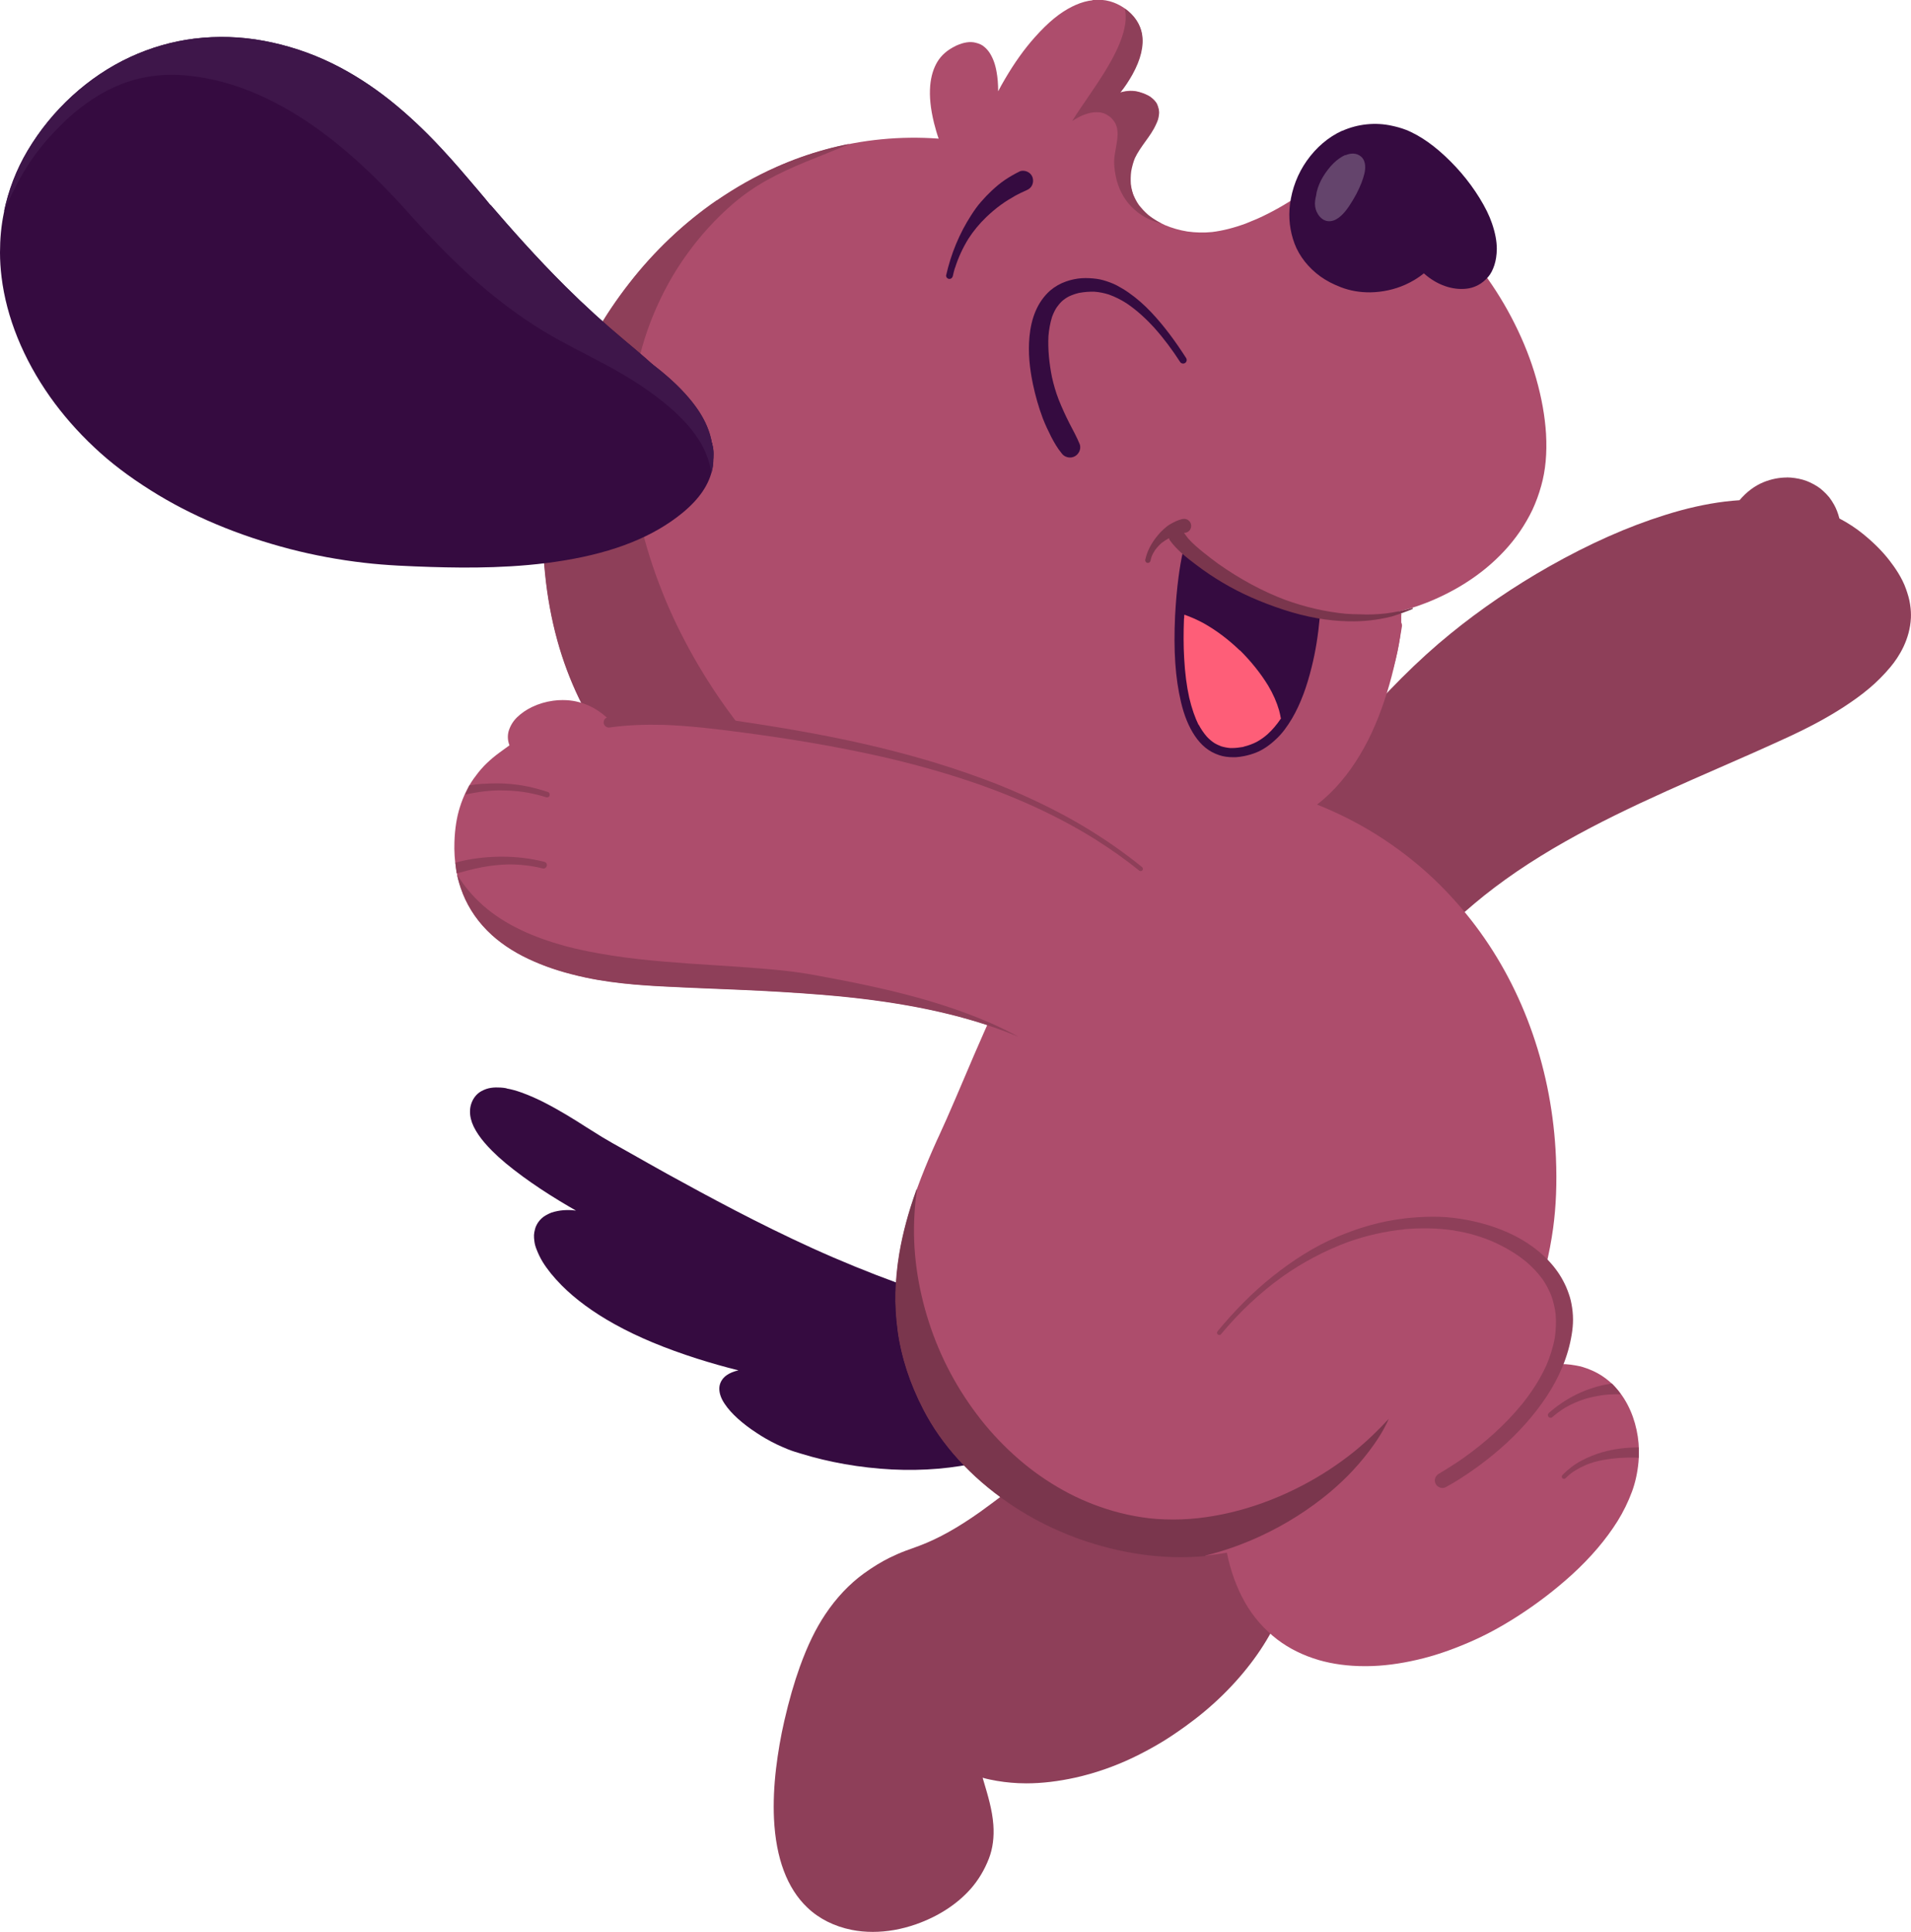 <?xml version="1.0" encoding="UTF-8"?>
<svg id="Layer_2" data-name="Layer 2" xmlns="http://www.w3.org/2000/svg" viewBox="0 0 210.39 212.67">
  <defs>
    <style>
      .cls-1 {
        fill: #fe5e78;
      }

      .cls-2 {
        fill: #8e3f59;
      }

      .cls-3 {
        fill: #ad4d6c;
      }

      .cls-4 {
        fill: #3e164a;
      }

      .cls-5 {
        fill: #64446c;
      }

      .cls-6 {
        fill: #350b40;
      }

      .cls-7 {
        fill: #7a364d;
      }
    </style>
  </defs>
  <g id="OBJECTS">
    <g>
      <path class="cls-6" d="M55.76,119.79c-.22-.04-.43-.07-.65-.08-.35-.02-.7-.02-1.03,.03-.37,.05-.72,.17-1.07,.36-.52,.28-.92,.77-1.13,1.4-.17,.51-.18,1.1-.03,1.69,.13,.53,.4,1.09,.82,1.71,.38,.56,.87,1.14,1.5,1.77,.88,.89,1.94,1.77,3.41,2.85,1.22,.89,2.54,1.77,4.04,2.68,.59,.36,1.18,.7,1.78,1.05-.01,0-.02,0-.04,0-.18-.03-.36-.04-.54-.05-.57-.02-1.02,.02-1.43,.1-.23,.05-.47,.1-.69,.18-.17,.06-.33,.15-.49,.23l-.13,.07c-.36,.2-.63,.49-.79,.71-.2,.28-.34,.57-.4,.86-.05,.2-.09,.39-.1,.59-.01,.22,.01,.44,.04,.66,.03,.3,.11,.6,.26,.97,.18,.46,.39,.89,.64,1.31,.51,.83,1.2,1.69,2.11,2.61,1.51,1.52,3.47,2.96,5.83,4.27,2.56,1.42,5.54,2.66,9.11,3.8,1.48,.47,3,.9,4.52,1.28-.53,.11-.97,.3-1.31,.54-.51,.36-.81,.92-.8,1.5,.01,.53,.21,1.09,.61,1.67,.36,.54,.84,1.07,1.45,1.62,.58,.52,1.27,1.05,2.04,1.55,.67,.45,1.42,.88,2.23,1.27,.39,.18,.78,.36,1.18,.52,.49,.2,1.01,.36,1.53,.51,1.52,.47,3.13,.85,4.76,1.14,1.71,.3,3.47,.5,5.23,.59,3.43,.17,6.75-.11,9.89-.85,.2-.05,.33-.15,.36-.3,.03,0,.07,.02,.1,.02,.07,.01,.14,.02,.2,.01,.25,0,.59-.1,.75-.29,.47-.57,.84-1.1,1.13-1.63,.37-.65,.62-1.33,.81-1.86,.4-1.17,.61-2.48,.63-3.98,.02-1.29-.19-2.65-.61-4.04-.38-1.26-.99-2.45-1.79-3.53-.02-.09-.06-.17-.1-.24-.14-.25-.39-.44-.74-.59-.33-.13-.67-.22-1.01-.32l-.23-.07-.64-.19-.64-.19c-.84-.25-1.68-.51-2.52-.78-1.67-.53-3.38-1.11-5.09-1.73-3.01-1.1-6.14-2.37-9.29-3.8-5.89-2.68-11.39-5.65-16-8.19-1.34-.74-2.67-1.5-4-2.25l-.87-.49c-.76-.42-1.52-.85-2.27-1.3-.59-.36-1.18-.73-1.76-1.1-.7-.45-1.4-.89-2.12-1.32-1.52-.9-3.18-1.83-4.99-2.48-.58-.21-1.13-.36-1.65-.45"/>
      <path class="cls-2" d="M126.11,157.82h-.2s-.2,0-.2,0c-1.79,.04-3.56,.32-5.25,.85-1.5,.47-3.02,1.16-4.51,2.03-1.44,.83-2.81,1.82-4.08,2.76-.47,.35-.93,.7-1.39,1.05-.85,.64-1.69,1.28-2.56,1.9-2.47,1.75-4.58,2.93-6.66,3.72l-.46,.17c-.38,.13-.75,.27-1.13,.41-.56,.21-1.12,.46-1.68,.73-.94,.46-1.89,1.04-2.9,1.77-1.59,1.16-3.02,2.67-4.24,4.5-1.05,1.57-1.94,3.4-2.79,5.75-.64,1.78-1.2,3.73-1.71,5.95-.4,1.73-.7,3.5-.91,5.24-.23,1.94-.31,3.8-.23,5.54,.21,4.37,1.45,7.66,3.66,9.77,1.29,1.24,2.99,2.09,4.91,2.47,.74,.15,1.52,.22,2.31,.22,1.56,0,3.16-.28,4.76-.84,2.42-.85,4.5-2.19,6-3.88,.85-.96,1.53-2.09,2.02-3.35,.43-1.11,.59-2.37,.49-3.73-.12-1.63-.6-3.22-1.06-4.76l-.12-.41c.25,.08,.52,.14,.8,.2,1.03,.22,2.08,.35,3.13,.4,.3,.01,.59,.02,.89,.02,1.71,0,3.54-.22,5.43-.64,2.1-.47,4.21-1.2,6.26-2.17,1-.48,2-1.01,2.96-1.58,.85-.5,1.73-1.08,2.84-1.88,2.96-2.12,5.49-4.6,7.52-7.35,2.08-2.82,3.46-5.76,4.09-8.74,.17-.11,.37-.32,.42-.56,.13-.65,.21-1.23,.25-1.79,.04-.55,.02-1.13-.05-1.85-.1-1.02-.36-2.05-.81-3.14-.35-.88-.87-1.73-1.62-2.71-.58-.74-1.3-1.45-2.27-2.23-1.53-1.23-3.46-2.22-5.73-2.92-.97-.3-2.06-.54-3.32-.72-.91-.13-1.88-.2-2.87-.2"/>
      <path class="cls-2" d="M196.72,52.56c-.85,0-1.74,.18-2.55,.51-.99,.4-1.9,1.09-2.66,1.99-.53,.03-1.07,.09-1.61,.15-2.09,.26-4.26,.74-6.63,1.49-4.08,1.28-8.25,3.13-12.73,5.66-3.86,2.19-7.52,4.68-10.86,7.4-3.57,2.9-7.14,6.47-10.93,10.91-2.92,3.42-5.7,7.05-8.39,10.56l-1.24,1.62c-.05,.07-.07,.15-.06,.25,.02,.1,.08,.2,.16,.26,1.14,1.22,2.25,2.28,3.39,3.24,1.26,1.07,2.67,2.07,4.18,2.97,1.52,.91,3.08,1.68,4.63,2.28,1.21,.47,2.81,1.03,4.5,1.24-.03,.26,.06,.53,.24,.73,.19,.21,.48,.34,.78,.34,.26,0,.49-.09,.66-.26l.76-.77c.55-.56,1.11-1.12,1.69-1.66,.71-.67,1.47-1.33,2.3-2.03,1.41-1.19,2.97-2.36,4.63-3.5,6.91-4.7,14.68-8.09,22.19-11.38,2.41-1.05,5.14-2.25,7.76-3.46,2.39-1.11,4.31-2.15,6.04-3.27,1.06-.69,1.99-1.36,2.83-2.07,.82-.69,1.6-1.47,2.32-2.33,.97-1.16,2.14-3.04,2.26-5.4,.02-.44,0-.94-.09-1.51-.08-.58-.26-1.14-.44-1.66-.45-1.3-1.27-2.44-1.84-3.18-.75-.97-1.69-1.92-2.88-2.89-.78-.64-1.67-1.22-2.62-1.72-.16-.61-.35-1.09-.59-1.52-.17-.31-.35-.57-.53-.81-.23-.28-.48-.53-.65-.68-.37-.36-.87-.68-1.47-.96-.48-.23-1.04-.39-1.67-.48-.29-.04-.59-.07-.88-.07"/>
      <path class="cls-3" d="M134.1,86.09c-.16,0-.32,0-.48,0-1.64,.05-3.27,.39-4.85,1-2.93,1.13-5.68,3.12-8.38,6.09-2.31,2.53-4.44,5.58-6.71,9.58-1.7,3.01-3.34,6.33-5.3,10.76-.76,1.71-1.49,3.42-2.22,5.14-.64,1.51-1.29,3.02-1.95,4.52-.28,.62-.56,1.25-.84,1.86l-.22,.47c-.61,1.35-1.21,2.76-1.76,4.18-1.14,2.97-1.92,5.69-2.36,8.33-.23,1.42-.37,2.83-.41,4.22-.04,1.36,.04,2.75,.24,4.25,.38,2.84,1.32,5.75,2.81,8.63,2,3.89,5.23,7.43,9.32,10.24,3.52,2.42,7.67,4.22,11.99,5.2,2.33,.53,4.69,.79,7.01,.79,1.73,0,3.44-.15,5.08-.44,.41,2.02,1.08,3.85,1.98,5.45,.9,1.59,2.14,3.01,3.58,4.11,1.3,.99,2.83,1.75,4.57,2.26,1.52,.44,3.22,.67,5.06,.67h.2c1.74-.01,3.63-.25,5.6-.71,1.78-.41,3.6-1.02,5.58-1.87,1.79-.76,3.56-1.71,5.4-2.89,2.14-1.37,4.17-2.92,6.04-4.62,2.06-1.88,3.74-3.86,5-5.87,.64-1.03,1.18-2.13,1.6-3.27,.36-.98,.6-2.07,.71-3.24,.35-3.54-1.06-8.19-4.97-10.01-.36-.17-.75-.32-1.15-.44-.47-.14-.96-.21-1.38-.27-.32-.04-.64-.06-.97-.06-.23,0-.46,0-.7,.03,.61-2.3,.78-4.48,.51-6.46-.18-1.3-.58-2.53-1.18-3.66-.11-.21-.24-.42-.37-.62,.35-1.43,.62-2.86,.81-4.24,.33-2.43,.43-4.98,.31-7.81-.2-4.68-1.06-9.26-2.56-13.59-1.5-4.33-3.61-8.33-6.29-11.89-1.36-1.81-2.87-3.51-4.48-5.05-1.6-1.53-3.39-2.97-5.32-4.27-3.23-2.18-6.87-3.92-10.83-5.16-.06-.02-.13-.03-.21-.03-.15,0-.31,.05-.44,.15-1.51-.5-2.98-.97-4.52-1.24-.83-.14-1.69-.22-2.55-.22"/>
      <path class="cls-7" d="M100.92,130.91s-.02,.01-.02,.02c-.91,2.52-1.53,4.85-1.91,7.11-.24,1.45-.37,2.87-.41,4.22-.03,1.35,.05,2.74,.25,4.25,.39,2.87,1.34,5.78,2.82,8.64,2,3.89,5.23,7.44,9.34,10.26,3.52,2.43,7.66,4.23,12,5.2,2.34,.53,4.71,.8,7.02,.8,.84,0,1.72-.04,2.63-.12,.04-.04,.08-.07,.12-.08,2.04-.5,4.1-1.23,6.11-2.17,2.72-1.27,5.26-2.88,7.54-4.78,.99-.84,1.83-1.64,2.58-2.45,.82-.89,1.56-1.8,2.2-2.7,.49-.69,.86-1.28,1.18-1.86,.19-.35,.37-.72,.53-1.08-1.19,1.3-2.48,2.53-3.85,3.64-1.73,1.39-3.61,2.62-5.59,3.66-2.32,1.22-4.69,2.15-7.04,2.78-2.51,.67-4.94,1.01-7.22,1.01-1.28,0-2.42-.08-3.5-.25-1.06-.16-2.09-.39-3.09-.67-1.97-.57-3.84-1.34-5.56-2.3-1.78-.99-3.43-2.15-4.9-3.43-1.52-1.32-2.92-2.78-4.16-4.35-2.54-3.23-4.47-6.83-5.72-10.72-1.29-4-1.83-8.01-1.59-11.91,.05-.89,.14-1.79,.28-2.7,0,0-.02-.02-.02-.02"/>
      <path class="cls-2" d="M154.56,134.13c-2.52,.29-4.97,1.01-7.31,2-2.56,1.08-4.91,2.6-7.08,4.32-2.26,1.79-4.27,3.85-6.11,6.07-.09,.11-.11,.24-.01,.35,.09,.09,.27,.12,.36,.01,2-2.41,4.29-4.58,6.84-6.4-.02,.02-.05,.03-.07,.05,2.22-1.57,4.64-2.85,7.18-3.8,2.04-.73,4.16-1.21,6.32-1.42h-.15c1.85-.16,3.71-.14,5.55,.13,0,0-.02,0-.03,0,.02,0,.04,0,.06,.01,.04,0,.08,.01,.12,.02h-.06c.73,.11,1.46,.27,2.17,.48,.81,.23,1.59,.53,2.35,.87l-.19-.08c1.24,.56,2.42,1.25,3.48,2.11,.7,.59,1.33,1.25,1.87,1.99,.38,.57,.7,1.17,.95,1.81,.23,.66,.39,1.34,.47,2.03,.07,.85,.03,1.7-.09,2.55-.19,1.06-.52,2.08-.94,3.07-.74,1.62-1.73,3.11-2.86,4.49,.05-.06,.1-.12,.14-.18-1.82,2.22-3.98,4.14-6.31,5.81-.91,.64-1.84,1.23-2.8,1.8-.39,.23-.57,.7-.35,1.12,.21,.4,.72,.57,1.12,.35,1.02-.55,2-1.18,2.95-1.85,1.05-.73,2.05-1.52,3.01-2.35,1.95-1.69,3.7-3.62,5.13-5.77,1.37-2.07,2.38-4.4,2.77-6.85,.09-.54,.14-1.07,.14-1.62,0-.58-.06-1.16-.17-1.73-.09-.52-.25-1.01-.44-1.5-.18-.48-.41-.93-.66-1.37-1.05-1.79-2.66-3.21-4.44-4.24-1.82-1.05-3.86-1.72-5.93-2.12-1-.19-2.02-.32-3.04-.35-.25,0-.5-.01-.74-.01-1.06,0-2.12,.07-3.18,.19m-6.15,2.59s-.02,0-.04,.01c.01,0,.02,0,.04-.01m22.8,10.29c-.01,.07-.02,.15-.04,.22,.01-.08,.02-.15,.04-.22m-9.88,13.33s-.04,.03-.06,.04c.02-.01,.04-.03,.06-.04m-1.18-24.88s-.03,0-.05,0c0,0-.02,0-.03,0,.03,0,.06,.01,.08,.01"/>
      <path class="cls-2" d="M176.43,159.84c-.81,.24-1.59,.55-2.34,.95-.77,.41-1.45,.94-2.06,1.55-.09,.09-.13,.23-.04,.35,.08,.1,.25,.13,.35,.04,.18-.18,.36-.34,.55-.5,.18-.14,.37-.27,.57-.39,.33-.2,.67-.38,1.02-.53,.34-.16,.71-.28,1.07-.39,.61-.17,1.23-.27,1.86-.35,.61-.08,1.21-.11,1.83-.13h.01s.07,0,.11,0c-.02,0-.04,0-.05,0,.37,0,.73,0,1.1,.02,0-.37,0-.74,0-1.11v-.03c-1.35,.01-2.7,.15-3.98,.53"/>
      <path class="cls-2" d="M176.94,152.37c-.79,.15-1.57,.37-2.32,.66-1.5,.57-2.89,1.43-4.1,2.5-.12,.11-.15,.28-.05,.42,.1,.12,.3,.16,.42,.05,.44-.39,.91-.73,1.4-1.04,.72-.42,1.49-.75,2.29-1,.57-.16,1.14-.28,1.71-.37,.55-.08,1.11-.11,1.66-.12,.16,0,.32,0,.48,0-.07-.1-.14-.21-.21-.31-.02-.03-.05-.07-.08-.1-.22-.27-.44-.53-.68-.77-.17,.03-.35,.06-.53,.09m1.16,1.09s-.09,0-.14,0c.05,0,.09,0,.14,0"/>
      <path class="cls-3" d="M120.29,.03c-.59,.06-1.23,.23-1.9,.53-.11,.05-.21,.1-.32,.15-1.38,.68-2.66,1.73-4.15,3.4-1.16,1.3-2.23,2.8-3.28,4.59-.26,.44-.51,.89-.75,1.35,0-.83-.06-1.51-.17-2.12-.14-.83-.39-1.51-.74-2.07-.16-.25-.35-.48-.6-.69-.24-.22-.56-.37-.98-.47-.59-.15-1.28-.05-2.07,.3-.04,.01-.08,.03-.12,.06-.9,.43-1.58,1.02-2.02,1.76-.43,.72-.69,1.59-.78,2.6-.1,1.21,.03,2.52,.42,4.12,.16,.62,.32,1.19,.51,1.72-4.21-.31-8.41,.1-12.48,1.21-1.82,.5-3.64,1.15-5.42,1.94-2.26,1-4.46,2.24-6.52,3.67-3.61,2.49-6.84,5.54-9.6,9.08-1.37,1.76-2.63,3.62-3.73,5.55-1.06,1.85-2.02,3.89-2.87,6.05-1.62,4.15-2.59,8.52-2.86,12.99-.15,2.31-.09,4.73,.17,7.39,.25,2.52,.7,4.99,1.35,7.34,1.23,4.46,3.19,8.54,5.84,12.12,1.28,1.74,2.73,3.38,4.32,4.87,1.53,1.45,3.26,2.82,5.14,4.08,3.5,2.35,7.62,4.31,12.25,5.82,2.17,.71,4.43,1.3,6.92,1.81,2.19,.45,4.56,.8,7.44,1.12l.55,.06c.84,.09,1.71,.19,2.57,.22,1.09,.04,2.14-.05,3.12-.27,.04-.01,.08-.02,.12-.04,.09-.04,.17-.09,.23-.17,4.19-1.35,8.59-3.07,13.45-5.23,4.68-2.08,9.32-4.38,13.64-6.55l.09-.06h0s.07-.02,.1-.03c.11-.05,.21-.12,.28-.22,.27-.32,.58-.69,.93-1.03,.53-.48,1.13-.88,1.64-1.21,.72-.46,1.48-.88,2.13-1.22,.91-.48,1.83-.95,2.75-1.42,1.77-.9,3.61-1.83,5.34-2.88,.1-.06,.19-.12,.29-.18,.69-1.19,1.3-2.41,1.84-3.68,0,.02-.02,.04-.02,.06,.43-1.01,.8-2.05,1.11-3.11,.3-1.04,.53-2.09,.68-3.17,0,0,0,0,0,0,.06-.48,.11-.97,.14-1.45,0-.32,0-.65,0-.97,0-.03,0-.06,.02-.09,0-.02,0-.04,.01-.06-.09-.1-.18-.2-.27-.29,1.37-.34,2.75-.81,4.08-1.41,.22-.1,.45-.2,.67-.31,1.76-.84,3.37-1.86,4.8-3.03,1.48-1.22,2.74-2.58,3.75-4.05,.53-.78,1-1.59,1.39-2.41,.37-.8,.7-1.68,.96-2.63,.48-1.7,.65-3.57,.53-5.72-.12-1.92-.47-3.91-1.08-6.07-.56-1.98-1.35-4-2.35-6-.99-1.99-2.16-3.9-3.48-5.68-2.11-2.85-4.53-5.24-7.19-7.11-2.86-2.01-5.86-3.29-8.92-3.81-.15-.02-.3,0-.44,.06-.07,.03-.12,.06-.17,.1-.19-.11-.45-.12-.66-.02-.07,.03-.14,.07-.2,.13-.78,.69-1.59,1.34-2.43,1.94l-.12,.11h0c-1.57,1.07-3.18,1.98-4.77,2.69-.42,.18-.84,.35-1.26,.52-1.34,.49-2.55,.79-3.69,.93-.91,.09-1.83,.07-2.74-.06-.86-.14-1.69-.38-2.45-.7-.68-.31-1.3-.69-1.84-1.11-.42-.38-.78-.75-1.09-1.16-.25-.37-.44-.74-.6-1.14-.13-.39-.23-.78-.28-1.18-.04-.48-.02-.94,.04-1.41,.1-.53,.24-1.02,.41-1.46,.31-.65,.73-1.24,1.14-1.81,.43-.6,.88-1.23,1.19-1.92,.07-.17,.15-.33,.2-.5,.06-.19,.09-.39,.12-.58,.05-.38-.07-.73-.17-1.01-.14-.36-.44-.61-.71-.83-.14-.1-.29-.18-.44-.25-.23-.11-.48-.21-.78-.29-.67-.2-1.39-.18-2.15,.05,.53-.7,.96-1.38,1.34-2.05,.92-1.66,1.28-3.16,1.05-4.46-.26-1.46-1.44-2.76-3.08-3.39-.55-.21-1.14-.31-1.76-.31-.19,0-.38,0-.57,.03"/>
      <path class="cls-2" d="M78.9,22.05c-3.62,2.5-6.85,5.56-9.6,9.09-1.39,1.77-2.64,3.63-3.74,5.55-1.06,1.85-2.02,3.88-2.87,6.05-1.62,4.16-2.59,8.53-2.87,13-.15,2.32-.09,4.74,.18,7.4,.25,2.51,.7,4.98,1.35,7.35,1.23,4.46,3.2,8.54,5.85,12.12,1.29,1.74,2.74,3.38,4.33,4.87,1.54,1.45,3.27,2.82,5.15,4.08,3.49,2.35,7.61,4.31,12.25,5.83,2.17,.71,4.44,1.31,6.92,1.81,2.22,.45,4.59,.81,7.44,1.12l.54,.06c.92,.1,1.74,.19,2.57,.22,1.07,.05,2.12-.05,3.13-.27,.05-.01,.09-.03,.13-.04,.09-.04,.16-.1,.24-.18,.15-.05,.31-.1,.46-.15-2.46-1.02-4.9-2.09-7.3-3.26-3.86-1.87-7.61-3.98-11.07-6.52-2.12-1.56-4.14-3.25-6-5.11-1.91-1.9-3.66-3.94-5.27-6.09-1.58-2.1-3.02-4.31-4.32-6.59-1.33-2.35-2.52-4.77-3.51-7.29-.98-2.47-1.8-5.01-2.39-7.61-.59-2.59-.98-5.23-1.09-7.89-.1-2.59,.02-5.19,.46-7.75,.43-2.49,1.12-4.94,2.09-7.27,.97-2.32,2.18-4.54,3.65-6.57,1.47-2.05,3.18-3.94,5.1-5.59,1.17-1,2.44-1.88,3.78-2.62,1.33-.74,2.72-1.36,4.13-1.95,1.4-.58,2.82-1.12,4.22-1.72,.24-.1,.47-.2,.7-.3-.9,.17-1.79,.38-2.69,.63-1.83,.5-3.66,1.15-5.42,1.94-2.25,1-4.44,2.24-6.53,3.67"/>
      <path class="cls-2" d="M123.93,1.63c.01,.33,0,.66-.05,.99-.05,.32-.11,.64-.2,.95-.21,.74-.5,1.46-.84,2.15-.74,1.51-1.66,2.93-2.61,4.32-.45,.66-.9,1.31-1.34,1.97-.29,.43-.58,.87-.85,1.31,.04-.02,.07-.05,.11-.07,.41-.25,.84-.5,1.29-.65,.42-.15,.86-.26,1.31-.25,.21,0,.42,.02,.62,.08,.11,.03,.22,.06,.32,.11,.07,.03,.14,.07,.2,.11,.2,.12,.4,.26,.55,.44,.08,.1,.17,.19,.24,.3,.05,.08,.11,.18,.15,.27,.09,.2,.16,.42,.18,.64,.02,.18,.04,.37,.03,.56-.02,.53-.12,1.05-.21,1.56-.09,.47-.17,.93-.17,1.41,0-.02,0-.04,0-.06,0,.36,.03,.72,.08,1.07,.05,.34,.12,.68,.2,1.01,0,0,0,0,0-.01,.09,.3,.18,.6,.3,.89,.12,.29,.26,.57,.42,.84,.13,.22,.27,.43,.43,.64,.17,.21,.34,.41,.53,.6,.21,.21,.44,.4,.67,.59,.22,.17,.46,.32,.7,.46-.02-.01-.03-.02-.06-.03,.29,.16,.59,.32,.9,.44,.3,.12,.62,.23,.94,.32h0s0,0,0,0c0,0,0,0,0,0,.04,0,.08,.02,.12,.03-.53-.27-1.01-.57-1.44-.91-.42-.36-.77-.74-1.08-1.15-.25-.36-.44-.73-.6-1.13-.14-.4-.23-.79-.27-1.17-.03-.48-.02-.94,.04-1.41,.1-.55,.24-1.03,.41-1.45,.3-.63,.72-1.22,1.12-1.78,.48-.66,.91-1.26,1.21-1.94,.08-.17,.15-.33,.21-.51,.06-.19,.09-.39,.11-.59,.05-.36-.05-.7-.17-1.02-.13-.34-.43-.61-.72-.84-.12-.09-.27-.17-.45-.25-.23-.12-.49-.21-.78-.3-.67-.2-1.4-.18-2.16,.05,.51-.62,.95-1.29,1.36-2.02,.92-1.66,1.28-3.16,1.05-4.47-.19-1.08-.88-2.08-1.9-2.79,.06,.23,.09,.47,.1,.71"/>
      <path class="cls-6" d="M112.24,18.88c-.55,.27-1.07,.57-1.58,.91-.54,.36-1.03,.78-1.5,1.22-.4,.38-.79,.78-1.15,1.2-.41,.46-.76,.97-1.09,1.48-1.3,2.01-2.22,4.25-2.75,6.59-.05,.19,.11,.39,.3,.42,.21,.03,.38-.11,.43-.31,.06-.28,.13-.56,.21-.83,0,0,0,0,0,.01,0,0,0-.01,0-.02,0-.02,0-.04,.02-.06,0,.01,0,.02,0,.04,.36-1.16,.87-2.26,1.51-3.29-.01,.02-.03,.04-.04,.06,.57-.88,1.23-1.68,1.98-2.4,0,0,0,0,0,0,.52-.49,1.05-.95,1.62-1.36,.51-.37,1.05-.7,1.6-1.01,.41-.22,.82-.42,1.24-.6,.27-.12,.48-.3,.6-.57,.12-.27,.13-.58,.03-.86-.1-.27-.31-.49-.57-.6-.24-.11-.57-.15-.82-.04-.01,0-.02,0-.03,.01m-.22,2.54c-.06,.04-.13,.07-.19,.11,.06-.04,.13-.07,.19-.11m-3.32,2.37s-.03,.03-.04,.04c.01-.01,.03-.03,.04-.04m-3.59,5.78s0,0,0,0c0,0,0-.02,0-.02,0,0,0,.01,0,.02"/>
      <path class="cls-6" d="M147.79,14.39h-.02c-1.51,.68-2.86,1.83-3.91,3.32-.98,1.39-1.62,3.04-1.84,4.78-.19,1.46-.01,2.96,.5,4.32,.52,1.39,1.54,2.68,2.86,3.63,.64,.46,1.41,.86,2.28,1.19,1,.38,2.08,.56,3.2,.55,1.33-.02,2.66-.31,3.85-.84,.74-.33,1.43-.75,2.05-1.25,1.41,1.27,3.15,1.88,4.75,1.68,.33-.04,.69-.14,1.02-.29,.07-.03,.13-.06,.2-.1,.41-.21,.78-.52,1.14-.94,.26-.31,.48-.73,.65-1.25,.17-.52,.26-1.12,.27-1.78,0-.86-.17-1.76-.53-2.82-.3-.88-.74-1.77-1.38-2.81-1.18-1.91-2.67-3.65-4.44-5.18-.81-.69-1.63-1.28-2.46-1.74-.46-.25-.85-.44-1.22-.58-.52-.2-1.06-.34-1.53-.44-1.8-.4-3.73-.2-5.43,.55"/>
      <path class="cls-5" d="M148.13,17.06h-.02c-.91,.41-1.73,1.22-2.45,2.39-.32,.52-.56,1.1-.7,1.69-.02,.13-.05,.25-.06,.38-.05,.18-.09,.37-.11,.56-.06,.45,0,.85,.16,1.22,.19,.42,.48,.75,.83,.92,.36,.18,.76,.17,1.17,0,.29-.13,.59-.35,.89-.66,.31-.32,.58-.7,.79-1.03,.22-.33,.46-.73,.7-1.18,.44-.84,.73-1.59,.89-2.27,.11-.47,.2-1.34-.37-1.84-.51-.45-1.21-.38-1.7-.16"/>
      <path class="cls-6" d="M78.54,50.5c0-.43-.05-.9-.15-1.4-.14-.7-.43-1.44-.91-2.31-.37-.67-.84-1.34-1.41-2.03-.66-.95-1.46-1.9-2.53-3.01-1.52-1.57-3.2-2.97-4.82-4.32-2.19-1.83-4.37-3.81-6.46-5.89-3.2-3.18-6.11-6.49-8.3-9.03l.05,.08c-.45-.55-.9-1.08-1.36-1.62-1.31-1.55-2.67-3.15-4.08-4.66-1.89-2.03-3.73-3.75-5.62-5.26-2.07-1.65-4.24-3.03-6.43-4.1-2.36-1.15-4.88-1.98-7.49-2.46-2.52-.47-5.09-.55-7.62-.24-2.45,.3-4.83,.99-7.08,2.03-4.59,2.13-8.59,5.79-11.28,10.29-1.25,2.11-2.14,4.43-2.63,6.88C.13,24.86,0,26.31,0,27.8c0,.88,.06,1.79,.17,2.69,.54,4.45,2.39,9.01,5.34,13.19,1.38,1.95,3.02,3.83,4.88,5.57,1.77,1.67,3.8,3.21,6.2,4.72,4.43,2.8,9.6,4.97,15.36,6.47,2.63,.68,5.38,1.19,8.16,1.51,2.47,.29,5,.38,7.38,.46,4.03,.12,9.33,.16,14.63-.72,5.58-.92,9.84-2.63,13.02-5.24,1.87-1.54,2.94-3.13,3.29-4.86,.07-.34,.1-.7,.1-1.08"/>
      <path class="cls-6" d="M78.43,49.36c-.04-.67-.2-1.34-.43-1.98-.47-1.33-1.28-2.52-2.19-3.59-1.81-2.13-4.07-3.82-6.35-5.4-.15-.1-.4-.1-.57-.05-.19,.06-.35,.19-.44,.37-.09,.18-.11,.38-.05,.57,.06,.21,.19,.32,.37,.44,.1,.07,.2,.14,.31,.21,0,0-.01,0-.02-.01,2.06,1.45,4.08,3.02,5.72,4.95,.62,.76,1.17,1.57,1.59,2.45,.23,.54,.41,1.09,.51,1.66,.07,.47,.08,.94,.04,1.42-.02,.17-.05,.35-.09,.52-.08,.4,.16,.81,.56,.9,.39,.09,.82-.16,.9-.56,.1-.49,.15-1,.15-1.5,0-.14,0-.27-.01-.41m-3.66-4.5s-.06-.07-.09-.11c.03,.04,.06,.07,.09,.11"/>
      <path class="cls-6" d="M78.28,49.93c-.03-.44-.13-.87-.26-1.29-.13-.39-.52-.63-.92-.52-.39,.11-.65,.54-.52,.93,.08,.26,.15,.51,.19,.78,.02,.25,.03,.5,0,.76,0,.03,0,.06-.01,.08-.03,.21-.03,.39,.08,.58,.1,.17,.26,.29,.45,.34,.2,.05,.41,.03,.58-.08,.15-.09,.31-.27,.34-.45,.05-.31,.08-.61,.08-.91,0-.07,0-.14,0-.21"/>
      <path class="cls-6" d="M78.1,48.33c-.12-.39-.53-.63-.92-.52-.39,.11-.63,.53-.52,.93,.09,.3,.15,.6,.21,.91,.04,.34,.05,.67,.04,1.01-.01,.41,.36,.75,.75,.75,.42,0,.73-.34,.74-.75,0-.09,0-.17,0-.26,0-.7-.11-1.39-.3-2.06"/>
      <path class="cls-6" d="M78.19,48.38c-.13-.39-.52-.63-.92-.52-.38,.1-.65,.54-.52,.93,.07,.2,.12,.4,.16,.61,.03,.29,.02,.58,0,.88-.02,.19,.09,.41,.22,.53,.14,.14,.33,.22,.53,.22,.2,0,.39-.08,.53-.22,.15-.15,.19-.32,.22-.53,.02-.17,.03-.34,.03-.51,0-.47-.08-.93-.23-1.38"/>
      <path class="cls-6" d="M78.28,48.42c-.11-.39-.53-.63-.93-.52-.39,.11-.63,.53-.52,.93,.06,.2,.11,.39,.14,.58,.04,.37,.04,.74,.01,1.11-.03,.41,.37,.75,.75,.74,.2,0,.39-.08,.53-.22,.15-.15,.2-.32,.22-.53,.01-.18,.02-.35,.02-.53,0-.53-.08-1.05-.23-1.57"/>
      <path class="cls-6" d="M78.28,48.47c-.12-.39-.52-.63-.92-.52-.39,.11-.64,.54-.52,.92,.06,.2,.11,.41,.15,.62,.03,.28,.03,.55,.01,.83-.03,.41,.37,.75,.75,.75,.19,0,.39-.09,.53-.23,.15-.15,.21-.33,.22-.53,0-.13,.01-.25,.01-.38,0-.5-.08-.99-.23-1.47"/>
      <path class="cls-6" d="M78.41,48.86c-.1-.39-.54-.63-.93-.52-.4,.11-.62,.53-.52,.93,.03,.12,.06,.23,.08,.35,.02,.26,.02,.52,0,.79-.02,.19,.09,.4,.22,.53,.14,.14,.33,.22,.53,.22,.19,0,.39-.08,.53-.22,.15-.15,.2-.33,.22-.53,.01-.14,.02-.29,.02-.43,0-.37-.05-.74-.15-1.1"/>
      <path class="cls-4" d="M78.42,48.86s-.02-.07-.03-.1l-.04-.15c-.07-.4-.18-.81-.33-1.23-.42-1.18-1.13-2.36-2.19-3.6-1.08-1.27-2.38-2.46-4.08-3.75-1-.91-2.06-1.79-2.99-2.57-2.22-1.86-4.4-3.85-6.49-5.92-3.24-3.22-6.14-6.51-8.3-9.03l.02,.08c-.43-.56-.88-1.08-1.33-1.62l-.18-.21c-1.25-1.47-2.55-3-3.9-4.44-1.88-2.02-3.72-3.74-5.62-5.26-2.07-1.64-4.24-3.03-6.45-4.1-2.37-1.15-4.89-1.98-7.49-2.47-2.53-.46-5.1-.54-7.62-.24-2.46,.31-4.85,1-7.09,2.04-4.59,2.13-8.6,5.78-11.28,10.3-1.23,2.07-2.11,4.34-2.61,6.76,.53-1.28,1.13-2.54,1.81-3.75,.51-.91,1.06-1.79,1.68-2.63,.67-.91,1.4-1.76,2.18-2.57,.86-.91,1.77-1.77,2.76-2.53,.94-.72,1.93-1.38,2.98-1.92,1.05-.53,2.15-.97,3.29-1.25,1.17-.3,2.38-.46,3.6-.47,1.32-.01,2.66,.13,3.95,.38,1.28,.24,2.53,.58,3.76,1.01,5.04,1.79,9.49,4.95,13.4,8.56,.99,.91,1.95,1.85,2.87,2.81,.48,.49,.94,.99,1.41,1.49,.44,.49,.88,.98,1.32,1.47,1.93,2.14,3.94,4.22,6.07,6.17h0s0,0,0,0c0,0,0,0,0,0,0,0,0,0,0,0,0,0,0,0,.01,.01,0,0,0,0-.01,0,2,1.82,4.11,3.52,6.35,5.04,.64,.44,1.29,.86,1.96,1.26,.62,.38,1.25,.74,1.89,1.08,1.32,.73,2.67,1.41,4.01,2.12,1.34,.7,2.66,1.43,3.94,2.23,1.09,.69,2.15,1.42,3.16,2.22,.93,.74,1.84,1.53,2.64,2.42,.42,.45,.81,.93,1.16,1.43,.3,.43,.59,.88,.82,1.35,.44,.89,.77,1.85,.88,2.84,.05-.18,.1-.36,.13-.54,.07-.35,.1-.71,.1-1.09v-.12c0-.14,.02-.27,.02-.41,0-.36-.05-.72-.15-1.11"/>
      <path class="cls-3" d="M153.09,68.31c-.16,.15-.22,.32-.25,.53-.07,.42-.14,.83-.21,1.24-.64,3.48-1.57,6.93-3.08,10.15,0-.01,0-.02,.01-.03-.86,1.78-1.9,3.47-3.18,4.98-.88,1-1.86,1.9-2.95,2.66-.63,.41-1.29,.73-1.99,.99-.75,.24-1.52,.39-2.31,.47-1.05,.07-2.1,0-3.14-.18-1.44-.28-2.83-.75-4.16-1.36,.01,0,.02,.01,.04,.02-.01,0-.03-.01-.04-.02-.05-.02-.09-.04-.14-.06,.04,.02,.07,.03,.1,.05-.25-.12-.5-.25-.75-.38-.18-.1-.35-.15-.56-.11-.2,.04-.37,.16-.47,.32-.21,.32-.15,.85,.21,1.04,2.32,1.23,4.86,2.07,7.5,2.2,1.28,.06,2.59-.08,3.82-.45,.6-.18,1.19-.41,1.75-.7,.61-.31,1.16-.7,1.71-1.11,1.92-1.47,3.48-3.39,4.72-5.46,1.28-2.12,2.22-4.44,2.96-6.8,.75-2.41,1.27-4.88,1.67-7.38,.03-.18-.07-.4-.18-.53-.13-.15-.32-.25-.53-.25-.01,0-.03,0-.04,0-.18,0-.35,.07-.49,.18m-3.57,11.96s-.03,.08-.05,.11c.02-.04,.03-.08,.05-.11m-3.13,4.88s0,0,0,0c0,0,0,0,0,0m-2.98,2.69c-.05,.03-.1,.07-.15,.1,.05-.04,.1-.07,.15-.1m-11.61-.09s0,0,0,0c-.01,0-.03-.01-.04-.02,.01,0,.02,.01,.03,.02"/>
      <path class="cls-3" d="M148.01,79.85c-.14-.02-.29,0-.43,.07-1.93,.94-3.76,2.07-5.53,3.27-1.79,1.2-3.51,2.5-5.21,3.81-.27,.2-.32,.61-.18,.9,.05,.1,.12,.19,.21,.26-.13,.22-.15,.48-.03,.72,.17,.36,.65,.54,1,.34,.54-.3,1.05-.64,1.54-1-.07,.19-.06,.4,.03,.58,.18,.37,.64,.51,1,.34,.23-.11,.45-.22,.68-.34,0,.17,.07,.34,.18,.47,.13,.15,.32,.24,.53,.25,.21,.01,.37-.06,.53-.18,1.97-1.47,3.92-3.15,5.15-5.29,.71-.98,1.36-1.99,1.98-3.03,.21-.35,.14-.81-.21-1.04-.2-.13-.43-.15-.64-.09-.11-.06-.23-.09-.35-.09-.09,0-.18,.02-.27,.05"/>
      <path class="cls-3" d="M61.95,77.06c-.35,0-.71,.02-1.05,.07-.81,.11-1.59,.34-2.32,.69-.63,.3-1.18,.68-1.65,1.13-.43,.42-.74,.92-.92,1.49-.15,.5-.13,1.08,.08,1.6-.5,.38-1,.71-1.47,1.08-.5,.39-.94,.79-1.34,1.2-.47,.49-.87,1.03-1.13,1.39-.63,.89-1.13,1.91-1.52,3.14-.35,1.11-.55,2.36-.6,3.83-.07,2.02,.25,3.98,.93,5.66,.7,1.74,1.78,3.28,3.21,4.57,1.28,1.15,2.86,2.14,4.7,2.93,1.66,.72,3.48,1.28,5.55,1.73,3.64,.79,7.42,.95,11.07,1.11l.56,.02,2.63,.11c1.75,.07,3.49,.14,5.24,.23,3.07,.17,5.74,.35,8.18,.57,7.49,.71,13.42,1.96,18.66,3.93,2.06,.79,4.03,1.7,5.85,2.73-.02,.15,.02,.33,.1,.49,.13,.24,.33,.41,.58,.49,.09,.03,.19,.05,.29,.05,.15,0,.31-.03,.49-.11,.79-.31,1.59-.73,2.45-1.29,.86-.55,1.69-1.17,2.47-1.86,1.64-1.45,3.04-3.09,4.15-4.88,1.14-1.83,1.86-3.72,2.16-5.6,.14-.91,.16-1.88,.03-2.88-.09-.75-.29-1.52-.61-2.31,.19-.18,.29-.46,.28-.73-.01-.27-.14-.55-.32-.7-2.09-1.69-4.57-3.32-7.6-4.97-1.48-.81-2.99-1.56-4-2.06-.45-.22-.89-.44-1.34-.64-1.75-.79-3.59-1.47-5.31-2.09-5.12-1.84-10.66-3.48-16.45-4.87-7.32-1.75-13.77-2.77-19.72-3.12-1.36-.08-2.55-.11-3.66-.11-1.25,0-2.42,.04-3.57,.13-.34-.36-.72-.66-1.21-.99-.73-.49-1.56-.83-2.44-1.02-.44-.09-.91-.14-1.41-.14"/>
      <path class="cls-2" d="M50.94,98.35c.7,1.75,1.78,3.28,3.21,4.58,1.28,1.16,2.86,2.14,4.7,2.93,1.64,.72,3.46,1.28,5.55,1.73,3.62,.78,7.39,.95,11.03,1.11l.61,.03,2.63,.11c1.75,.07,3.49,.14,5.24,.23,3.09,.16,5.77,.35,8.17,.57,7.5,.71,13.42,1.96,18.65,3.92,.46,.18,.92,.36,1.38,.55-1-.54-2.02-1.04-3.05-1.5-3.49-1.52-7.14-2.63-10.84-3.52-1.83-.44-3.67-.83-5.51-1.19-.88-.17-1.76-.34-2.65-.5-.6-.11-1.21-.22-1.81-.31,.02,0,.05,0,.07,.01-1.41-.21-2.82-.35-4.24-.47-3.68-.31-7.37-.47-11.06-.79-1.87-.16-3.75-.36-5.6-.65-1.81-.28-3.62-.62-5.39-1.11-3.2-.89-6.37-2.22-8.88-4.44-1.11-.99-2.09-2.14-2.85-3.42,.15,.74,.37,1.45,.64,2.11"/>
      <path class="cls-2" d="M71.16,78.51c-1.41,.03-2.8,.18-4.19,.43-.15,.03-.28,.08-.38,.2-.1,.12-.14,.27-.13,.43,.03,.3,.32,.55,.63,.51,1.99-.28,3.99-.34,6-.29-.01,0-.03,0-.04,0,2.89,.1,5.77,.45,8.64,.83,2.59,.34,5.16,.72,7.73,1.16,2.56,.44,5.11,.94,7.65,1.51,2.6,.59,5.17,1.28,7.71,2.06,0,0-.01,0-.02,0,5.61,1.73,11.07,4.05,16.05,7.18l-.06-.03c1.62,1.02,3.18,2.13,4.67,3.33,.1,.09,.26,.07,.35-.03,.09-.1,.07-.27-.03-.35-2.04-1.66-4.21-3.15-6.46-4.5-2.3-1.37-4.69-2.56-7.14-3.64-2.47-1.09-5.02-2.02-7.58-2.85-2.57-.84-5.18-1.55-7.8-2.19-4.55-1.1-9.16-1.93-13.78-2.64-2.52-.38-5.05-.77-7.6-.98-1.12-.09-2.24-.14-3.36-.14-.29,0-.57,0-.86,0m1.93,1.28h.13s-.09,0-.13,0m31.67,5.56s-.05-.02-.08-.03c.03,0,.05,.02,.08,.03"/>
      <path class="cls-2" d="M53.23,86.27c-.52,.03-1.04,.09-1.56,.18-.15,.34-.29,.68-.45,1.01,.53-.11,1.07-.21,1.61-.29,.71-.1,1.43-.16,2.14-.17h-.1c.72,0,1.44,.03,2.16,.1,.75,.08,1.48,.22,2.21,.4,0,0,0,0,0,0,.29,.07,.57,.16,.86,.25,.16,.05,.34,0,.4-.17,.06-.15-.01-.35-.17-.4-.7-.23-1.42-.43-2.15-.59-.82-.17-1.66-.28-2.49-.33-.34-.02-.68-.03-1.03-.03-.47,0-.94,.02-1.42,.05"/>
      <path class="cls-2" d="M54.96,94.3c-1.62,.03-3.27,.22-4.83,.66,0,0,0,0,0,0,.05,.39,.1,.78,.14,1.17,.02,0,.03,0,.05,0,.43-.12,.87-.24,1.3-.35,.5-.13,.99-.23,1.49-.33,.93-.17,1.87-.27,2.81-.3-.02,0-.03,0-.05,0,1.32-.01,2.63,.13,3.92,.45,.2,.05,.39-.15,.42-.33,.01-.1-.01-.2-.08-.28-.07-.09-.15-.11-.25-.14-1.5-.37-3.03-.55-4.58-.55h-.33Z"/>
      <path class="cls-1" d="M130.7,66.99c-.09,0-.17,.01-.25,.04-.22,.07-.41,.23-.52,.44-.16,.31-.11,.73,.13,1-.11,1.02-.13,2.11-.05,3.33,.04,.71,.12,1.41,.2,2.12,.08,.62,.19,1.24,.3,1.85l.05,.3c.11,.6,.23,1.2,.37,1.8,.11,.46,.28,.92,.54,1.47,.5,1.08,1.12,1.94,1.83,2.55,.37,.32,.8,.57,1.25,.74,.43,.17,.9,.25,1.39,.25,.07,0,.15,0,.22,0,.49-.03,.98-.19,1.36-.33,.48-.17,.97-.42,1.52-.74,.44-.26,.86-.58,1.3-.99,.42-.39,.76-.83,.97-1.29,.22-.45,.31-.96,.25-1.42-.03-.28-.11-.57-.18-.83-.09-.31-.2-.61-.31-.91-.39-.97-.95-1.94-1.69-2.91-.7-.92-1.55-1.82-2.52-2.68-.79-.7-1.69-1.38-2.82-2.12-.93-.61-1.92-1.14-2.93-1.59-.15-.07-.28-.1-.41-.1"/>
      <path class="cls-6" d="M130.78,60.13c-.24,0-.44,.17-.5,.42-.25,1-.4,2.02-.53,2.97-.18,1.35-.3,2.78-.38,4.27-.18,3.82,.02,6.83,.65,9.49,.35,1.49,.85,2.71,1.52,3.71,.34,.51,.73,.95,1.17,1.31,.44,.36,.96,.64,1.54,.83,.45,.15,.96,.22,1.51,.22,.1,0,.19,0,.29,0,.29-.02,.6-.06,.95-.13,.47-.1,.88-.22,1.26-.37,.78-.31,1.52-.81,2.26-1.52,.61-.57,1.16-1.29,1.74-2.27,.44-.75,.84-1.59,1.24-2.65,.34-.9,.63-1.88,.91-3,.42-1.68,.71-3.47,.89-5.47,0-.12,0-.26-.08-.39-.08-.11-.2-.18-.33-.21-.11-.06-.19-.1-.31-.12-.58-.12-1.15-.25-1.73-.39,0,0-.04,0-.05,0,0,0,0,0,0,0,0,0,0,0,0,0,0,0-.03,0-.03,0,0,0,0,0,0,0-2.51-.66-4.68-1.49-6.62-2.55-1.43-.81-2.72-1.74-3.83-2.78-.39-.38-.73-.74-1.06-1.12-.03-.03-.05-.05-.08-.07-.07-.08-.18-.14-.29-.17h-.09Zm-.41,7.93v-.2s.02-.2,.02-.2c.66,.23,1.36,.53,2.12,.94,1.37,.77,2.66,1.73,3.95,2.96h0s0,0,0,0c.01,.01,.04,.03,.04,.03h0s.04,.02,.04,.02c1.22,1.22,2.27,2.53,3.09,3.88,.54,.91,.93,1.8,1.19,2.7,.07,.25,.12,.5,.17,.76,0,.05,.02,.09,.04,.13-.46,.68-.94,1.25-1.47,1.73-.38,.34-.8,.63-1.22,.86-.43,.22-.89,.39-1.38,.51l-.11,.04h0c-.4,.07-.82,.12-1.23,.12h-.17c-.35-.03-.67-.09-1-.19-.28-.11-.55-.23-.8-.39-.28-.19-.54-.41-.79-.68-.34-.39-.65-.85-.92-1.36l.04,.13c-.42-.86-.77-1.85-1.05-3.04h0c-.29-1.3-.47-2.72-.56-4.35-.08-1.36-.08-2.8-.02-4.39h0Z"/>
      <path class="cls-7" d="M129.41,57.4c-.23,.1-.46,.23-.68,.36-.22,.14-.42,.32-.62,.49-.26,.23-.45,.44-.63,.66-.73,.87-1.2,1.78-1.39,2.7-.02,.08,0,.15,.04,.22,.04,.07,.1,.11,.18,.13,.07,.01,.13,0,.18-.02,.08-.04,.14-.11,.17-.2,.03-.15,.07-.3,.12-.45,.09-.25,.22-.49,.4-.76,.21-.28,.45-.54,.71-.77,.26-.2,.52-.36,.81-.52,0,.07,.04,.14,.07,.2,.78,1.09,1.83,1.91,2.92,2.73,1,.76,1.96,1.4,2.93,1.97,1.96,1.17,4.17,2.15,6.74,2.99,2.43,.79,4.82,1.22,7.1,1.26,1.61,.04,3.21-.14,4.76-.53,.81-.25,1.59-.53,2.31-.83,0,0,0-.13,0-.13-.93,.29-1.94,.5-3.01,.63-.95,.1-1.89,.14-2.77,.09-.53,0-1.06-.02-1.59-.06-2.26-.22-4.51-.74-6.69-1.54-2.47-.93-4.95-2.27-7.35-3.96-.55-.4-1.09-.82-1.63-1.25-.53-.43-1.15-.94-1.68-1.54-.16-.2-.31-.41-.46-.62,.17,0,.26-.02,.34-.06,.09-.04,.16-.09,.24-.17,.14-.15,.22-.36,.21-.57-.01-.21-.1-.4-.25-.53-.2-.19-.48-.25-.77-.18-.24,.07-.48,.15-.71,.25"/>
      <path class="cls-6" d="M115.62,31.98c-.71,.63-1.24,1.4-1.61,2.27-.38,.89-.58,1.85-.67,2.8-.17,1.77,.02,3.51,.38,5.24,.27,1.27,.62,2.52,1.08,3.74,.27,.7,.59,1.38,.93,2.05,.33,.63,.68,1.25,1.14,1.8,.11,.16,.26,.29,.44,.37,.27,.13,.58,.15,.86,.05,.56-.19,.92-.86,.69-1.43-.32-.78-.73-1.52-1.12-2.27-.43-.85-.83-1.72-1.18-2.6-.32-.82-.56-1.66-.75-2.51-.29-1.48-.46-3-.38-4.52,.06-.7,.18-1.39,.39-2.07,.13-.36,.29-.71,.5-1.04,.18-.26,.38-.5,.61-.72,.23-.2,.48-.37,.75-.51,.36-.17,.74-.3,1.12-.39,.56-.1,1.13-.15,1.71-.13,.54,.04,1.06,.15,1.57,.31,.7,.25,1.35,.58,1.97,.98,1.15,.78,2.17,1.73,3.1,2.75l-.08-.08c1.06,1.18,2,2.45,2.86,3.78,.12,.18,.38,.22,.55,.1,.18-.13,.22-.36,.1-.55-1.14-1.77-2.38-3.49-3.84-5.03-.75-.8-1.58-1.53-2.48-2.16-.41-.29-.85-.55-1.3-.79-.48-.25-.99-.43-1.51-.58-.49-.14-1-.19-1.51-.22-.57-.03-1.14,0-1.7,.12-.3,.06-.59,.14-.87,.24-.63,.22-1.22,.55-1.74,.99m3.08,.28s.04,0,.06-.01c-.02,0-.04,0-.06,.01m3.26,.12s.03,.01,.04,.02c-.02,0-.03-.01-.04-.02"/>
    </g>
  </g>
</svg>